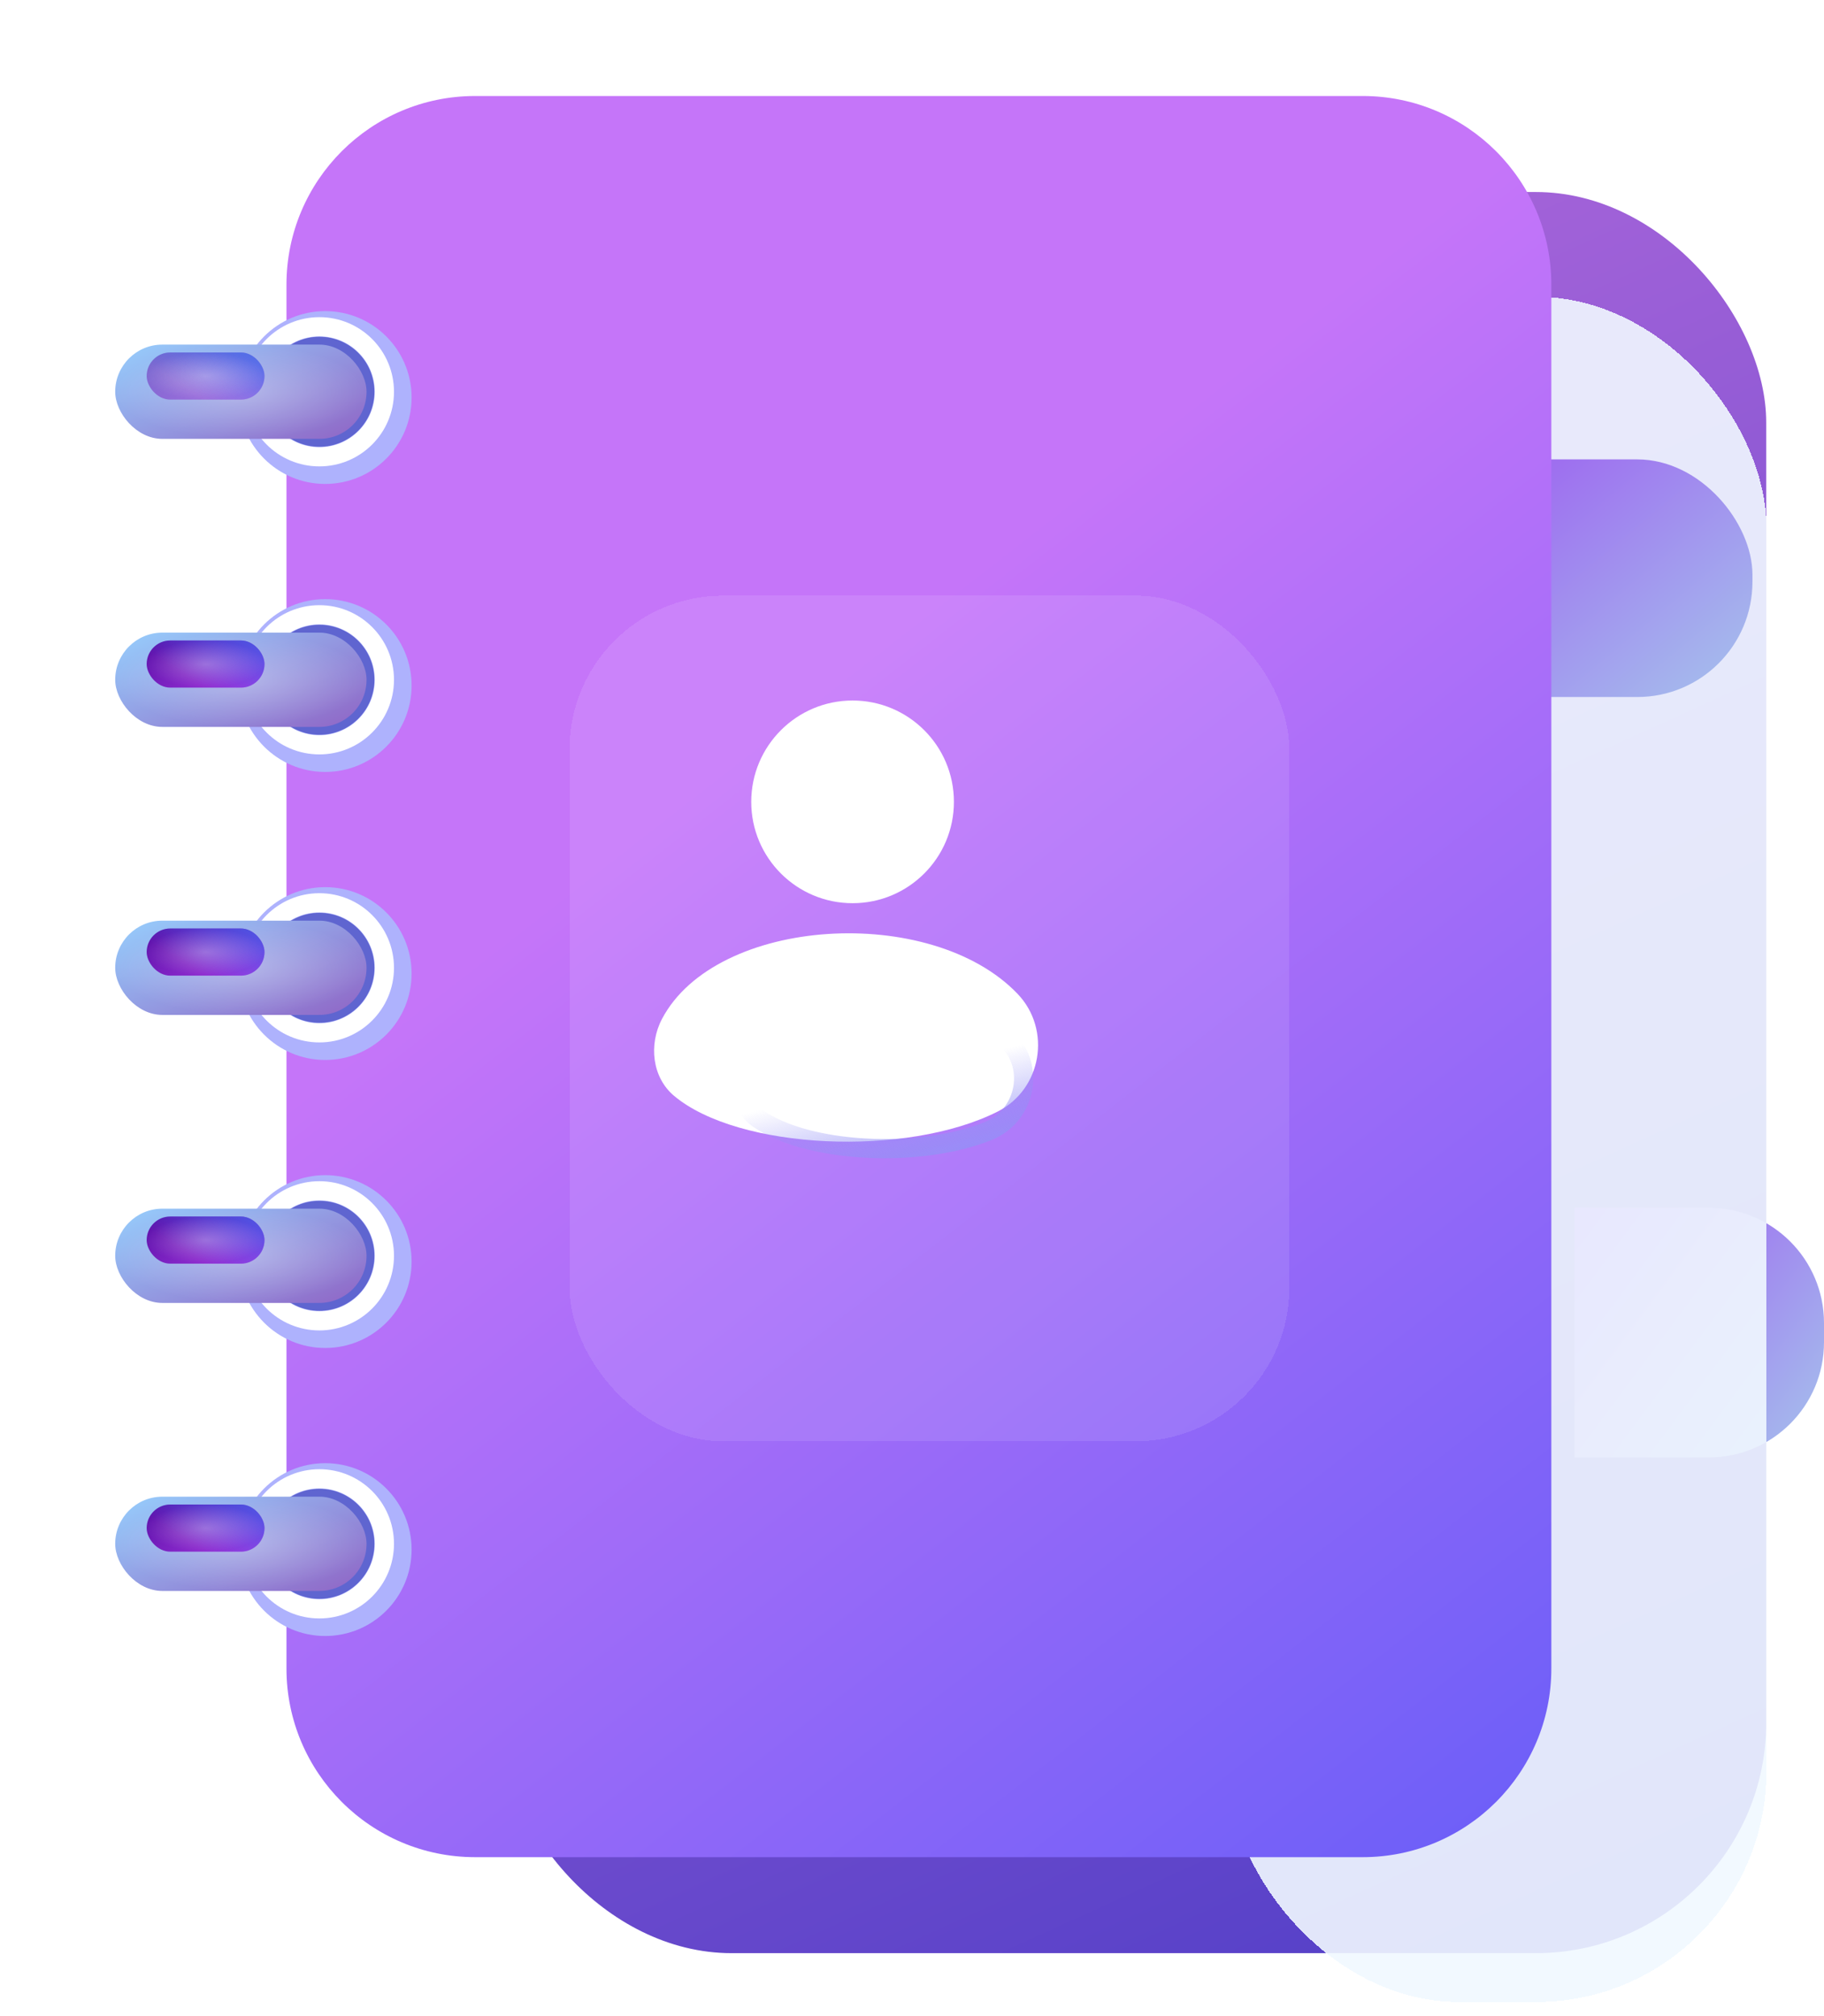 <svg width="95" height="105" viewBox="0 0 95 105" fill="none" xmlns="http://www.w3.org/2000/svg">
<g filter="url(#filter0_ii_2602_78598)">
<rect x="21.111" y="5" width="65.879" height="91.722" rx="12" fill="url(#paint0_linear_2602_78598)"/>
</g>
<g filter="url(#filter1_ii_2602_78598)">
<path d="M82 62.903H89C92.314 62.903 95 65.59 95 68.903V69.903C95 73.217 92.314 75.903 89 75.903H82V62.903Z" fill="url(#paint1_linear_2602_78598)"/>
</g>
<g filter="url(#filter2_dii_2602_78598)">
<rect x="54.002" y="6.455" width="28" height="88.81" rx="12" fill="#F1F8FF" fill-opacity="0.9" shape-rendering="crispEdges"/>
</g>
<g filter="url(#filter3_f_2602_78598)">
<rect x="56.963" y="9.912" width="21.114" height="81.534" rx="10" stroke="url(#paint2_linear_2602_78598)" stroke-width="4"/>
</g>
<g filter="url(#filter4_ii_2602_78598)">
<rect x="71.254" y="23.926" width="20.019" height="12.375" rx="6" fill="url(#paint3_linear_2602_78598)"/>
</g>
<g filter="url(#filter5_dii_2602_78598)">
<path d="M10.92 14.827C10.92 9.4 15.32 5 20.747 5H66.972C72.4 5 76.799 9.4 76.799 14.827V86.894C76.799 92.322 72.4 96.722 66.972 96.722H20.747C15.32 96.722 10.92 92.322 10.92 86.894V14.827Z" fill="url(#paint4_linear_2602_78598)"/>
</g>
<g filter="url(#filter6_diii_2602_78598)">
<circle cx="16.637" cy="20.403" r="4.5" fill="#AEB2FD"/>
</g>
<g filter="url(#filter7_f_2602_78598)">
<circle cx="16.635" cy="20.404" r="2.864" fill="#5F65D0"/>
</g>
<g filter="url(#filter8_f_2602_78598)">
<circle cx="16.634" cy="20.404" r="3.386" stroke="white"/>
</g>
<g filter="url(#filter9_bii_2602_78598)">
<g filter="url(#filter10_ii_2602_78598)">
<rect x="6" y="17.947" width="13.091" height="4.909" rx="2.455" fill="url(#paint5_linear_2602_78598)"/>
<rect x="6" y="17.947" width="13.091" height="4.909" rx="2.455" fill="url(#paint6_radial_2602_78598)" fill-opacity="0.3"/>
</g>
<g filter="url(#filter11_f_2602_78598)">
<rect x="7.639" y="18.357" width="6.136" height="2.455" rx="1.227" fill="url(#paint7_linear_2602_78598)" fill-opacity="0.5"/>
<rect x="7.639" y="18.357" width="6.136" height="2.455" rx="1.227" fill="url(#paint8_linear_2602_78598)"/>
<rect x="7.639" y="18.357" width="6.136" height="2.455" rx="1.227" fill="url(#paint9_radial_2602_78598)" fill-opacity="0.3"/>
</g>
</g>
<g filter="url(#filter12_diii_2602_78598)">
<circle cx="16.637" cy="35.403" r="4.5" fill="#AEB2FD"/>
</g>
<g filter="url(#filter13_f_2602_78598)">
<circle cx="16.635" cy="35.404" r="2.864" fill="#5F65D0"/>
</g>
<g filter="url(#filter14_f_2602_78598)">
<circle cx="16.634" cy="35.404" r="3.386" stroke="white"/>
</g>
<g filter="url(#filter15_ii_2602_78598)">
<g filter="url(#filter16_ii_2602_78598)">
<rect x="6" y="32.948" width="13.091" height="4.909" rx="2.455" fill="url(#paint10_linear_2602_78598)"/>
<rect x="6" y="32.948" width="13.091" height="4.909" rx="2.455" fill="url(#paint11_radial_2602_78598)" fill-opacity="0.3"/>
</g>
<g filter="url(#filter17_f_2602_78598)">
<rect x="7.639" y="33.357" width="6.136" height="2.455" rx="1.227" fill="url(#paint12_linear_2602_78598)"/>
<rect x="7.639" y="33.357" width="6.136" height="2.455" rx="1.227" fill="url(#paint13_linear_2602_78598)"/>
<rect x="7.639" y="33.357" width="6.136" height="2.455" rx="1.227" fill="url(#paint14_radial_2602_78598)" fill-opacity="0.3"/>
</g>
</g>
<g filter="url(#filter18_diii_2602_78598)">
<circle cx="16.637" cy="50.403" r="4.5" fill="#AEB2FD"/>
</g>
<g filter="url(#filter19_f_2602_78598)">
<circle cx="16.635" cy="50.404" r="2.864" fill="#5F65D0"/>
</g>
<g filter="url(#filter20_f_2602_78598)">
<circle cx="16.634" cy="50.404" r="3.386" stroke="white"/>
</g>
<g filter="url(#filter21_ii_2602_78598)">
<g filter="url(#filter22_ii_2602_78598)">
<rect x="6" y="47.948" width="13.091" height="4.909" rx="2.455" fill="url(#paint15_linear_2602_78598)"/>
<rect x="6" y="47.948" width="13.091" height="4.909" rx="2.455" fill="url(#paint16_radial_2602_78598)" fill-opacity="0.3"/>
</g>
<g filter="url(#filter23_f_2602_78598)">
<rect x="7.639" y="48.357" width="6.136" height="2.455" rx="1.227" fill="url(#paint17_linear_2602_78598)"/>
<rect x="7.639" y="48.357" width="6.136" height="2.455" rx="1.227" fill="url(#paint18_linear_2602_78598)"/>
<rect x="7.639" y="48.357" width="6.136" height="2.455" rx="1.227" fill="url(#paint19_radial_2602_78598)" fill-opacity="0.3"/>
</g>
</g>
<g filter="url(#filter24_diii_2602_78598)">
<circle cx="16.637" cy="65.403" r="4.5" fill="#AEB2FD"/>
</g>
<g filter="url(#filter25_f_2602_78598)">
<circle cx="16.635" cy="65.404" r="2.864" fill="#5F65D0"/>
</g>
<g filter="url(#filter26_f_2602_78598)">
<circle cx="16.634" cy="65.403" r="3.386" stroke="white"/>
</g>
<g filter="url(#filter27_ii_2602_78598)">
<g filter="url(#filter28_ii_2602_78598)">
<rect x="6" y="62.948" width="13.091" height="4.909" rx="2.455" fill="url(#paint20_linear_2602_78598)"/>
<rect x="6" y="62.948" width="13.091" height="4.909" rx="2.455" fill="url(#paint21_radial_2602_78598)" fill-opacity="0.3"/>
</g>
<g filter="url(#filter29_f_2602_78598)">
<rect x="7.639" y="63.357" width="6.136" height="2.455" rx="1.227" fill="url(#paint22_linear_2602_78598)"/>
<rect x="7.639" y="63.357" width="6.136" height="2.455" rx="1.227" fill="url(#paint23_linear_2602_78598)"/>
<rect x="7.639" y="63.357" width="6.136" height="2.455" rx="1.227" fill="url(#paint24_radial_2602_78598)" fill-opacity="0.3"/>
</g>
</g>
<g filter="url(#filter30_diii_2602_78598)">
<circle cx="16.637" cy="80.403" r="4.5" fill="#AEB2FD"/>
</g>
<g filter="url(#filter31_f_2602_78598)">
<circle cx="16.635" cy="80.404" r="2.864" fill="#5F65D0"/>
</g>
<g filter="url(#filter32_f_2602_78598)">
<circle cx="16.634" cy="80.403" r="3.386" stroke="white"/>
</g>
<g filter="url(#filter33_ii_2602_78598)">
<g filter="url(#filter34_ii_2602_78598)">
<rect x="6" y="77.948" width="13.091" height="4.909" rx="2.455" fill="url(#paint25_linear_2602_78598)"/>
<rect x="6" y="77.948" width="13.091" height="4.909" rx="2.455" fill="url(#paint26_radial_2602_78598)" fill-opacity="0.3"/>
</g>
<g filter="url(#filter35_f_2602_78598)">
<rect x="7.639" y="78.357" width="6.136" height="2.455" rx="1.227" fill="url(#paint27_linear_2602_78598)"/>
<rect x="7.639" y="78.357" width="6.136" height="2.455" rx="1.227" fill="url(#paint28_linear_2602_78598)"/>
<rect x="7.639" y="78.357" width="6.136" height="2.455" rx="1.227" fill="url(#paint29_radial_2602_78598)" fill-opacity="0.3"/>
</g>
</g>
<g filter="url(#filter36_dii_2602_78598)">
<rect x="27.664" y="29.021" width="37.489" height="44.041" rx="8" fill="white" fill-opacity="0.1" shape-rendering="crispEdges"/>
</g>
<g filter="url(#filter37_di_2602_78598)">
<circle cx="46.405" cy="43.761" r="5.278" fill="white"/>
</g>
<g filter="url(#filter38_di_2602_78598)">
<path d="M53.961 59.891C49.23 62.278 40.466 61.89 37.108 59.072C35.958 58.108 35.78 56.39 36.481 55.063C39.301 49.722 50.491 49.051 54.998 53.759C56.78 55.621 56.262 58.729 53.961 59.891Z" fill="white"/>
</g>
<g filter="url(#filter39_f_2602_78598)">
<path d="M51.462 58.907C49.684 59.623 47.33 59.918 45.076 59.794C42.812 59.67 40.739 59.129 39.487 58.254C38.517 57.577 38.304 56.135 38.991 55.074C40.089 53.38 42.472 52.337 45.133 52.126C47.784 51.915 50.543 52.546 52.299 53.997C53.966 55.374 53.508 58.084 51.462 58.907Z" stroke="url(#paint30_linear_2602_78598)" stroke-opacity="0.9"/>
</g>
<defs>
<filter id="filter0_ii_2602_78598" x="16.111" y="0" width="79.879" height="105.722" filterUnits="userSpaceOnUse" color-interpolation-filters="sRGB">
<feFlood flood-opacity="0" result="BackgroundImageFix"/>
<feBlend mode="normal" in="SourceGraphic" in2="BackgroundImageFix" result="shape"/>
<feColorMatrix in="SourceAlpha" type="matrix" values="0 0 0 0 0 0 0 0 0 0 0 0 0 0 0 0 0 0 127 0" result="hardAlpha"/>
<feOffset dx="10" dy="10"/>
<feGaussianBlur stdDeviation="4.5"/>
<feComposite in2="hardAlpha" operator="arithmetic" k2="-1" k3="1"/>
<feColorMatrix type="matrix" values="0 0 0 0 1 0 0 0 0 1 0 0 0 0 1 0 0 0 0.25 0"/>
<feBlend mode="normal" in2="shape" result="effect1_innerShadow_2602_78598"/>
<feColorMatrix in="SourceAlpha" type="matrix" values="0 0 0 0 0 0 0 0 0 0 0 0 0 0 0 0 0 0 127 0" result="hardAlpha"/>
<feOffset dx="-5" dy="-5"/>
<feGaussianBlur stdDeviation="2.5"/>
<feComposite in2="hardAlpha" operator="arithmetic" k2="-1" k3="1"/>
<feColorMatrix type="matrix" values="0 0 0 0 0 0 0 0 0 0 0 0 0 0 0 0 0 0 0.11 0"/>
<feBlend mode="normal" in2="effect1_innerShadow_2602_78598" result="effect2_innerShadow_2602_78598"/>
</filter>
<filter id="filter1_ii_2602_78598" x="78" y="58.903" width="21" height="21" filterUnits="userSpaceOnUse" color-interpolation-filters="sRGB">
<feFlood flood-opacity="0" result="BackgroundImageFix"/>
<feBlend mode="normal" in="SourceGraphic" in2="BackgroundImageFix" result="shape"/>
<feColorMatrix in="SourceAlpha" type="matrix" values="0 0 0 0 0 0 0 0 0 0 0 0 0 0 0 0 0 0 127 0" result="hardAlpha"/>
<feOffset dx="4" dy="4"/>
<feGaussianBlur stdDeviation="3.5"/>
<feComposite in2="hardAlpha" operator="arithmetic" k2="-1" k3="1"/>
<feColorMatrix type="matrix" values="0 0 0 0 1 0 0 0 0 1 0 0 0 0 1 0 0 0 0.3 0"/>
<feBlend mode="normal" in2="shape" result="effect1_innerShadow_2602_78598"/>
<feColorMatrix in="SourceAlpha" type="matrix" values="0 0 0 0 0 0 0 0 0 0 0 0 0 0 0 0 0 0 127 0" result="hardAlpha"/>
<feOffset dx="-4" dy="-4"/>
<feGaussianBlur stdDeviation="2.5"/>
<feComposite in2="hardAlpha" operator="arithmetic" k2="-1" k3="1"/>
<feColorMatrix type="matrix" values="0 0 0 0 0 0 0 0 0 0 0 0 0 0 0 0 0 0 0.1 0"/>
<feBlend mode="normal" in2="effect1_innerShadow_2602_78598" result="effect2_innerShadow_2602_78598"/>
</filter>
<filter id="filter2_dii_2602_78598" x="49.002" y="1.455" width="43" height="102.81" filterUnits="userSpaceOnUse" color-interpolation-filters="sRGB">
<feFlood flood-opacity="0" result="BackgroundImageFix"/>
<feColorMatrix in="SourceAlpha" type="matrix" values="0 0 0 0 0 0 0 0 0 0 0 0 0 0 0 0 0 0 127 0" result="hardAlpha"/>
<feOffset dx="5" dy="4"/>
<feGaussianBlur stdDeviation="2.5"/>
<feComposite in2="hardAlpha" operator="out"/>
<feColorMatrix type="matrix" values="0 0 0 0 0 0 0 0 0 0 0 0 0 0 0 0 0 0 0.15 0"/>
<feBlend mode="normal" in2="BackgroundImageFix" result="effect1_dropShadow_2602_78598"/>
<feBlend mode="normal" in="SourceGraphic" in2="effect1_dropShadow_2602_78598" result="shape"/>
<feColorMatrix in="SourceAlpha" type="matrix" values="0 0 0 0 0 0 0 0 0 0 0 0 0 0 0 0 0 0 127 0" result="hardAlpha"/>
<feOffset dx="10" dy="10"/>
<feGaussianBlur stdDeviation="4.5"/>
<feComposite in2="hardAlpha" operator="arithmetic" k2="-1" k3="1"/>
<feColorMatrix type="matrix" values="0 0 0 0 1 0 0 0 0 1 0 0 0 0 1 0 0 0 0.25 0"/>
<feBlend mode="normal" in2="shape" result="effect2_innerShadow_2602_78598"/>
<feColorMatrix in="SourceAlpha" type="matrix" values="0 0 0 0 0 0 0 0 0 0 0 0 0 0 0 0 0 0 127 0" result="hardAlpha"/>
<feOffset dx="-5" dy="-5"/>
<feGaussianBlur stdDeviation="2.5"/>
<feComposite in2="hardAlpha" operator="arithmetic" k2="-1" k3="1"/>
<feColorMatrix type="matrix" values="0 0 0 0 0 0 0 0 0 0 0 0 0 0 0 0 0 0 0.06 0"/>
<feBlend mode="normal" in2="effect2_innerShadow_2602_78598" result="effect3_innerShadow_2602_78598"/>
</filter>
<filter id="filter3_f_2602_78598" x="47.963" y="0.912" width="39.113" height="99.534" filterUnits="userSpaceOnUse" color-interpolation-filters="sRGB">
<feFlood flood-opacity="0" result="BackgroundImageFix"/>
<feBlend mode="normal" in="SourceGraphic" in2="BackgroundImageFix" result="shape"/>
<feGaussianBlur stdDeviation="3.5" result="effect1_foregroundBlur_2602_78598"/>
</filter>
<filter id="filter4_ii_2602_78598" x="67.254" y="19.926" width="28.02" height="20.375" filterUnits="userSpaceOnUse" color-interpolation-filters="sRGB">
<feFlood flood-opacity="0" result="BackgroundImageFix"/>
<feBlend mode="normal" in="SourceGraphic" in2="BackgroundImageFix" result="shape"/>
<feColorMatrix in="SourceAlpha" type="matrix" values="0 0 0 0 0 0 0 0 0 0 0 0 0 0 0 0 0 0 127 0" result="hardAlpha"/>
<feOffset dx="4" dy="4"/>
<feGaussianBlur stdDeviation="3.5"/>
<feComposite in2="hardAlpha" operator="arithmetic" k2="-1" k3="1"/>
<feColorMatrix type="matrix" values="0 0 0 0 1 0 0 0 0 1 0 0 0 0 1 0 0 0 0.3 0"/>
<feBlend mode="normal" in2="shape" result="effect1_innerShadow_2602_78598"/>
<feColorMatrix in="SourceAlpha" type="matrix" values="0 0 0 0 0 0 0 0 0 0 0 0 0 0 0 0 0 0 127 0" result="hardAlpha"/>
<feOffset dx="-4" dy="-4"/>
<feGaussianBlur stdDeviation="2.5"/>
<feComposite in2="hardAlpha" operator="arithmetic" k2="-1" k3="1"/>
<feColorMatrix type="matrix" values="0 0 0 0 0 0 0 0 0 0 0 0 0 0 0 0 0 0 0.1 0"/>
<feBlend mode="normal" in2="effect1_innerShadow_2602_78598" result="effect2_innerShadow_2602_78598"/>
</filter>
<filter id="filter5_dii_2602_78598" x="1.92" y="-4" width="83.879" height="109.722" filterUnits="userSpaceOnUse" color-interpolation-filters="sRGB">
<feFlood flood-opacity="0" result="BackgroundImageFix"/>
<feColorMatrix in="SourceAlpha" type="matrix" values="0 0 0 0 0 0 0 0 0 0 0 0 0 0 0 0 0 0 127 0" result="hardAlpha"/>
<feOffset dx="4"/>
<feGaussianBlur stdDeviation="2"/>
<feComposite in2="hardAlpha" operator="out"/>
<feColorMatrix type="matrix" values="0 0 0 0 0 0 0 0 0 0 0 0 0 0 0 0 0 0 0.1 0"/>
<feBlend mode="normal" in2="BackgroundImageFix" result="effect1_dropShadow_2602_78598"/>
<feBlend mode="normal" in="SourceGraphic" in2="effect1_dropShadow_2602_78598" result="shape"/>
<feColorMatrix in="SourceAlpha" type="matrix" values="0 0 0 0 0 0 0 0 0 0 0 0 0 0 0 0 0 0 127 0" result="hardAlpha"/>
<feOffset dx="10" dy="10"/>
<feGaussianBlur stdDeviation="4.5"/>
<feComposite in2="hardAlpha" operator="arithmetic" k2="-1" k3="1"/>
<feColorMatrix type="matrix" values="0 0 0 0 1 0 0 0 0 1 0 0 0 0 1 0 0 0 0.25 0"/>
<feBlend mode="normal" in2="shape" result="effect2_innerShadow_2602_78598"/>
<feColorMatrix in="SourceAlpha" type="matrix" values="0 0 0 0 0 0 0 0 0 0 0 0 0 0 0 0 0 0 127 0" result="hardAlpha"/>
<feOffset dx="-10" dy="-10"/>
<feGaussianBlur stdDeviation="4.5"/>
<feComposite in2="hardAlpha" operator="arithmetic" k2="-1" k3="1"/>
<feColorMatrix type="matrix" values="0 0 0 0 0 0 0 0 0 0 0 0 0 0 0 0 0 0 0.11 0"/>
<feBlend mode="normal" in2="effect2_innerShadow_2602_78598" result="effect3_innerShadow_2602_78598"/>
</filter>
<filter id="filter6_diii_2602_78598" x="10.637" y="14.403" width="13" height="13" filterUnits="userSpaceOnUse" color-interpolation-filters="sRGB">
<feFlood flood-opacity="0" result="BackgroundImageFix"/>
<feColorMatrix in="SourceAlpha" type="matrix" values="0 0 0 0 0 0 0 0 0 0 0 0 0 0 0 0 0 0 127 0" result="hardAlpha"/>
<feOffset dx="0.5" dy="0.5"/>
<feGaussianBlur stdDeviation="1"/>
<feComposite in2="hardAlpha" operator="out"/>
<feColorMatrix type="matrix" values="0 0 0 0 0.314 0 0 0 0 0.326 0 0 0 0 0.567 0 0 0 1 0"/>
<feBlend mode="normal" in2="BackgroundImageFix" result="effect1_dropShadow_2602_78598"/>
<feBlend mode="normal" in="SourceGraphic" in2="effect1_dropShadow_2602_78598" result="shape"/>
<feColorMatrix in="SourceAlpha" type="matrix" values="0 0 0 0 0 0 0 0 0 0 0 0 0 0 0 0 0 0 127 0" result="hardAlpha"/>
<feOffset dx="1" dy="1"/>
<feGaussianBlur stdDeviation="1"/>
<feComposite in2="hardAlpha" operator="arithmetic" k2="-1" k3="1"/>
<feColorMatrix type="matrix" values="0 0 0 0 0.865 0 0 0 0 0.872 0 0 0 0 0.983 0 0 0 1 0"/>
<feBlend mode="normal" in2="shape" result="effect2_innerShadow_2602_78598"/>
<feColorMatrix in="SourceAlpha" type="matrix" values="0 0 0 0 0 0 0 0 0 0 0 0 0 0 0 0 0 0 127 0" result="hardAlpha"/>
<feOffset dx="-1" dy="-1"/>
<feGaussianBlur stdDeviation="1"/>
<feComposite in2="hardAlpha" operator="arithmetic" k2="-1" k3="1"/>
<feColorMatrix type="matrix" values="0 0 0 0 0.593 0 0 0 0 0.61 0 0 0 0 0.9 0 0 0 0.81 0"/>
<feBlend mode="normal" in2="effect2_innerShadow_2602_78598" result="effect3_innerShadow_2602_78598"/>
<feColorMatrix in="SourceAlpha" type="matrix" values="0 0 0 0 0 0 0 0 0 0 0 0 0 0 0 0 0 0 127 0" result="hardAlpha"/>
<feOffset dx="-0.2" dy="-0.2"/>
<feGaussianBlur stdDeviation="0.5"/>
<feComposite in2="hardAlpha" operator="arithmetic" k2="-1" k3="1"/>
<feColorMatrix type="matrix" values="0 0 0 0 0.465 0 0 0 0 0.488 0 0 0 0 0.821 0 0 0 1 0"/>
<feBlend mode="normal" in2="effect3_innerShadow_2602_78598" result="effect4_innerShadow_2602_78598"/>
</filter>
<filter id="filter7_f_2602_78598" x="11.771" y="15.54" width="9.727" height="9.727" filterUnits="userSpaceOnUse" color-interpolation-filters="sRGB">
<feFlood flood-opacity="0" result="BackgroundImageFix"/>
<feBlend mode="normal" in="SourceGraphic" in2="BackgroundImageFix" result="shape"/>
<feGaussianBlur stdDeviation="1" result="effect1_foregroundBlur_2602_78598"/>
</filter>
<filter id="filter8_f_2602_78598" x="10.748" y="14.517" width="11.773" height="11.773" filterUnits="userSpaceOnUse" color-interpolation-filters="sRGB">
<feFlood flood-opacity="0" result="BackgroundImageFix"/>
<feBlend mode="normal" in="SourceGraphic" in2="BackgroundImageFix" result="shape"/>
<feGaussianBlur stdDeviation="1" result="effect1_foregroundBlur_2602_78598"/>
</filter>
<filter id="filter9_bii_2602_78598" x="2" y="13.947" width="21.092" height="12.909" filterUnits="userSpaceOnUse" color-interpolation-filters="sRGB">
<feFlood flood-opacity="0" result="BackgroundImageFix"/>
<feGaussianBlur in="BackgroundImageFix" stdDeviation="0.5"/>
<feComposite in2="SourceAlpha" operator="in" result="effect1_backgroundBlur_2602_78598"/>
<feBlend mode="normal" in="SourceGraphic" in2="effect1_backgroundBlur_2602_78598" result="shape"/>
<feColorMatrix in="SourceAlpha" type="matrix" values="0 0 0 0 0 0 0 0 0 0 0 0 0 0 0 0 0 0 127 0" result="hardAlpha"/>
<feOffset dx="4" dy="4"/>
<feGaussianBlur stdDeviation="3.5"/>
<feComposite in2="hardAlpha" operator="arithmetic" k2="-1" k3="1"/>
<feColorMatrix type="matrix" values="0 0 0 0 1 0 0 0 0 1 0 0 0 0 1 0 0 0 0.3 0"/>
<feBlend mode="normal" in2="shape" result="effect2_innerShadow_2602_78598"/>
<feColorMatrix in="SourceAlpha" type="matrix" values="0 0 0 0 0 0 0 0 0 0 0 0 0 0 0 0 0 0 127 0" result="hardAlpha"/>
<feOffset dx="-4" dy="-4"/>
<feGaussianBlur stdDeviation="2.5"/>
<feComposite in2="hardAlpha" operator="arithmetic" k2="-1" k3="1"/>
<feColorMatrix type="matrix" values="0 0 0 0 0 0 0 0 0 0 0 0 0 0 0 0 0 0 0.1 0"/>
<feBlend mode="normal" in2="effect2_innerShadow_2602_78598" result="effect3_innerShadow_2602_78598"/>
</filter>
<filter id="filter10_ii_2602_78598" x="5" y="16.947" width="15.092" height="6.909" filterUnits="userSpaceOnUse" color-interpolation-filters="sRGB">
<feFlood flood-opacity="0" result="BackgroundImageFix"/>
<feBlend mode="normal" in="SourceGraphic" in2="BackgroundImageFix" result="shape"/>
<feColorMatrix in="SourceAlpha" type="matrix" values="0 0 0 0 0 0 0 0 0 0 0 0 0 0 0 0 0 0 127 0" result="hardAlpha"/>
<feOffset dx="1" dy="1"/>
<feGaussianBlur stdDeviation="1.5"/>
<feComposite in2="hardAlpha" operator="arithmetic" k2="-1" k3="1"/>
<feColorMatrix type="matrix" values="0 0 0 0 1 0 0 0 0 1 0 0 0 0 1 0 0 0 0.3 0"/>
<feBlend mode="normal" in2="shape" result="effect1_innerShadow_2602_78598"/>
<feColorMatrix in="SourceAlpha" type="matrix" values="0 0 0 0 0 0 0 0 0 0 0 0 0 0 0 0 0 0 127 0" result="hardAlpha"/>
<feOffset dx="-1" dy="-1"/>
<feGaussianBlur stdDeviation="1.5"/>
<feComposite in2="hardAlpha" operator="arithmetic" k2="-1" k3="1"/>
<feColorMatrix type="matrix" values="0 0 0 0 0 0 0 0 0 0 0 0 0 0 0 0 0 0 0.1 0"/>
<feBlend mode="normal" in2="effect1_innerShadow_2602_78598" result="effect2_innerShadow_2602_78598"/>
</filter>
<filter id="filter11_f_2602_78598" x="0.639" y="11.357" width="20.137" height="16.455" filterUnits="userSpaceOnUse" color-interpolation-filters="sRGB">
<feFlood flood-opacity="0" result="BackgroundImageFix"/>
<feBlend mode="normal" in="SourceGraphic" in2="BackgroundImageFix" result="shape"/>
<feGaussianBlur stdDeviation="3.5" result="effect1_foregroundBlur_2602_78598"/>
</filter>
<filter id="filter12_diii_2602_78598" x="10.637" y="29.403" width="13" height="13" filterUnits="userSpaceOnUse" color-interpolation-filters="sRGB">
<feFlood flood-opacity="0" result="BackgroundImageFix"/>
<feColorMatrix in="SourceAlpha" type="matrix" values="0 0 0 0 0 0 0 0 0 0 0 0 0 0 0 0 0 0 127 0" result="hardAlpha"/>
<feOffset dx="0.5" dy="0.5"/>
<feGaussianBlur stdDeviation="1"/>
<feComposite in2="hardAlpha" operator="out"/>
<feColorMatrix type="matrix" values="0 0 0 0 0.314 0 0 0 0 0.326 0 0 0 0 0.567 0 0 0 1 0"/>
<feBlend mode="normal" in2="BackgroundImageFix" result="effect1_dropShadow_2602_78598"/>
<feBlend mode="normal" in="SourceGraphic" in2="effect1_dropShadow_2602_78598" result="shape"/>
<feColorMatrix in="SourceAlpha" type="matrix" values="0 0 0 0 0 0 0 0 0 0 0 0 0 0 0 0 0 0 127 0" result="hardAlpha"/>
<feOffset dx="1" dy="1"/>
<feGaussianBlur stdDeviation="1"/>
<feComposite in2="hardAlpha" operator="arithmetic" k2="-1" k3="1"/>
<feColorMatrix type="matrix" values="0 0 0 0 0.865 0 0 0 0 0.872 0 0 0 0 0.983 0 0 0 1 0"/>
<feBlend mode="normal" in2="shape" result="effect2_innerShadow_2602_78598"/>
<feColorMatrix in="SourceAlpha" type="matrix" values="0 0 0 0 0 0 0 0 0 0 0 0 0 0 0 0 0 0 127 0" result="hardAlpha"/>
<feOffset dx="-1" dy="-1"/>
<feGaussianBlur stdDeviation="1"/>
<feComposite in2="hardAlpha" operator="arithmetic" k2="-1" k3="1"/>
<feColorMatrix type="matrix" values="0 0 0 0 0.593 0 0 0 0 0.61 0 0 0 0 0.9 0 0 0 0.81 0"/>
<feBlend mode="normal" in2="effect2_innerShadow_2602_78598" result="effect3_innerShadow_2602_78598"/>
<feColorMatrix in="SourceAlpha" type="matrix" values="0 0 0 0 0 0 0 0 0 0 0 0 0 0 0 0 0 0 127 0" result="hardAlpha"/>
<feOffset dx="-0.2" dy="-0.2"/>
<feGaussianBlur stdDeviation="0.5"/>
<feComposite in2="hardAlpha" operator="arithmetic" k2="-1" k3="1"/>
<feColorMatrix type="matrix" values="0 0 0 0 0.465 0 0 0 0 0.488 0 0 0 0 0.821 0 0 0 1 0"/>
<feBlend mode="normal" in2="effect3_innerShadow_2602_78598" result="effect4_innerShadow_2602_78598"/>
</filter>
<filter id="filter13_f_2602_78598" x="11.771" y="30.54" width="9.727" height="9.727" filterUnits="userSpaceOnUse" color-interpolation-filters="sRGB">
<feFlood flood-opacity="0" result="BackgroundImageFix"/>
<feBlend mode="normal" in="SourceGraphic" in2="BackgroundImageFix" result="shape"/>
<feGaussianBlur stdDeviation="1" result="effect1_foregroundBlur_2602_78598"/>
</filter>
<filter id="filter14_f_2602_78598" x="10.748" y="29.517" width="11.773" height="11.773" filterUnits="userSpaceOnUse" color-interpolation-filters="sRGB">
<feFlood flood-opacity="0" result="BackgroundImageFix"/>
<feBlend mode="normal" in="SourceGraphic" in2="BackgroundImageFix" result="shape"/>
<feGaussianBlur stdDeviation="1" result="effect1_foregroundBlur_2602_78598"/>
</filter>
<filter id="filter15_ii_2602_78598" x="2" y="28.948" width="21.092" height="12.909" filterUnits="userSpaceOnUse" color-interpolation-filters="sRGB">
<feFlood flood-opacity="0" result="BackgroundImageFix"/>
<feBlend mode="normal" in="SourceGraphic" in2="BackgroundImageFix" result="shape"/>
<feColorMatrix in="SourceAlpha" type="matrix" values="0 0 0 0 0 0 0 0 0 0 0 0 0 0 0 0 0 0 127 0" result="hardAlpha"/>
<feOffset dx="4" dy="4"/>
<feGaussianBlur stdDeviation="3.5"/>
<feComposite in2="hardAlpha" operator="arithmetic" k2="-1" k3="1"/>
<feColorMatrix type="matrix" values="0 0 0 0 1 0 0 0 0 1 0 0 0 0 1 0 0 0 0.3 0"/>
<feBlend mode="normal" in2="shape" result="effect1_innerShadow_2602_78598"/>
<feColorMatrix in="SourceAlpha" type="matrix" values="0 0 0 0 0 0 0 0 0 0 0 0 0 0 0 0 0 0 127 0" result="hardAlpha"/>
<feOffset dx="-4" dy="-4"/>
<feGaussianBlur stdDeviation="2.5"/>
<feComposite in2="hardAlpha" operator="arithmetic" k2="-1" k3="1"/>
<feColorMatrix type="matrix" values="0 0 0 0 0 0 0 0 0 0 0 0 0 0 0 0 0 0 0.1 0"/>
<feBlend mode="normal" in2="effect1_innerShadow_2602_78598" result="effect2_innerShadow_2602_78598"/>
</filter>
<filter id="filter16_ii_2602_78598" x="5" y="31.948" width="15.092" height="6.909" filterUnits="userSpaceOnUse" color-interpolation-filters="sRGB">
<feFlood flood-opacity="0" result="BackgroundImageFix"/>
<feBlend mode="normal" in="SourceGraphic" in2="BackgroundImageFix" result="shape"/>
<feColorMatrix in="SourceAlpha" type="matrix" values="0 0 0 0 0 0 0 0 0 0 0 0 0 0 0 0 0 0 127 0" result="hardAlpha"/>
<feOffset dx="1" dy="1"/>
<feGaussianBlur stdDeviation="1.5"/>
<feComposite in2="hardAlpha" operator="arithmetic" k2="-1" k3="1"/>
<feColorMatrix type="matrix" values="0 0 0 0 1 0 0 0 0 1 0 0 0 0 1 0 0 0 0.3 0"/>
<feBlend mode="normal" in2="shape" result="effect1_innerShadow_2602_78598"/>
<feColorMatrix in="SourceAlpha" type="matrix" values="0 0 0 0 0 0 0 0 0 0 0 0 0 0 0 0 0 0 127 0" result="hardAlpha"/>
<feOffset dx="-1" dy="-1"/>
<feGaussianBlur stdDeviation="1.5"/>
<feComposite in2="hardAlpha" operator="arithmetic" k2="-1" k3="1"/>
<feColorMatrix type="matrix" values="0 0 0 0 0 0 0 0 0 0 0 0 0 0 0 0 0 0 0.1 0"/>
<feBlend mode="normal" in2="effect1_innerShadow_2602_78598" result="effect2_innerShadow_2602_78598"/>
</filter>
<filter id="filter17_f_2602_78598" x="0.639" y="26.357" width="20.137" height="16.455" filterUnits="userSpaceOnUse" color-interpolation-filters="sRGB">
<feFlood flood-opacity="0" result="BackgroundImageFix"/>
<feBlend mode="normal" in="SourceGraphic" in2="BackgroundImageFix" result="shape"/>
<feGaussianBlur stdDeviation="3.5" result="effect1_foregroundBlur_2602_78598"/>
</filter>
<filter id="filter18_diii_2602_78598" x="10.637" y="44.403" width="13" height="13" filterUnits="userSpaceOnUse" color-interpolation-filters="sRGB">
<feFlood flood-opacity="0" result="BackgroundImageFix"/>
<feColorMatrix in="SourceAlpha" type="matrix" values="0 0 0 0 0 0 0 0 0 0 0 0 0 0 0 0 0 0 127 0" result="hardAlpha"/>
<feOffset dx="0.5" dy="0.5"/>
<feGaussianBlur stdDeviation="1"/>
<feComposite in2="hardAlpha" operator="out"/>
<feColorMatrix type="matrix" values="0 0 0 0 0.314 0 0 0 0 0.326 0 0 0 0 0.567 0 0 0 1 0"/>
<feBlend mode="normal" in2="BackgroundImageFix" result="effect1_dropShadow_2602_78598"/>
<feBlend mode="normal" in="SourceGraphic" in2="effect1_dropShadow_2602_78598" result="shape"/>
<feColorMatrix in="SourceAlpha" type="matrix" values="0 0 0 0 0 0 0 0 0 0 0 0 0 0 0 0 0 0 127 0" result="hardAlpha"/>
<feOffset dx="1" dy="1"/>
<feGaussianBlur stdDeviation="1"/>
<feComposite in2="hardAlpha" operator="arithmetic" k2="-1" k3="1"/>
<feColorMatrix type="matrix" values="0 0 0 0 0.865 0 0 0 0 0.872 0 0 0 0 0.983 0 0 0 1 0"/>
<feBlend mode="normal" in2="shape" result="effect2_innerShadow_2602_78598"/>
<feColorMatrix in="SourceAlpha" type="matrix" values="0 0 0 0 0 0 0 0 0 0 0 0 0 0 0 0 0 0 127 0" result="hardAlpha"/>
<feOffset dx="-1" dy="-1"/>
<feGaussianBlur stdDeviation="1"/>
<feComposite in2="hardAlpha" operator="arithmetic" k2="-1" k3="1"/>
<feColorMatrix type="matrix" values="0 0 0 0 0.593 0 0 0 0 0.61 0 0 0 0 0.9 0 0 0 0.81 0"/>
<feBlend mode="normal" in2="effect2_innerShadow_2602_78598" result="effect3_innerShadow_2602_78598"/>
<feColorMatrix in="SourceAlpha" type="matrix" values="0 0 0 0 0 0 0 0 0 0 0 0 0 0 0 0 0 0 127 0" result="hardAlpha"/>
<feOffset dx="-0.2" dy="-0.2"/>
<feGaussianBlur stdDeviation="0.5"/>
<feComposite in2="hardAlpha" operator="arithmetic" k2="-1" k3="1"/>
<feColorMatrix type="matrix" values="0 0 0 0 0.465 0 0 0 0 0.488 0 0 0 0 0.821 0 0 0 1 0"/>
<feBlend mode="normal" in2="effect3_innerShadow_2602_78598" result="effect4_innerShadow_2602_78598"/>
</filter>
<filter id="filter19_f_2602_78598" x="11.771" y="45.54" width="9.727" height="9.727" filterUnits="userSpaceOnUse" color-interpolation-filters="sRGB">
<feFlood flood-opacity="0" result="BackgroundImageFix"/>
<feBlend mode="normal" in="SourceGraphic" in2="BackgroundImageFix" result="shape"/>
<feGaussianBlur stdDeviation="1" result="effect1_foregroundBlur_2602_78598"/>
</filter>
<filter id="filter20_f_2602_78598" x="10.748" y="44.517" width="11.773" height="11.773" filterUnits="userSpaceOnUse" color-interpolation-filters="sRGB">
<feFlood flood-opacity="0" result="BackgroundImageFix"/>
<feBlend mode="normal" in="SourceGraphic" in2="BackgroundImageFix" result="shape"/>
<feGaussianBlur stdDeviation="1" result="effect1_foregroundBlur_2602_78598"/>
</filter>
<filter id="filter21_ii_2602_78598" x="2" y="43.948" width="21.092" height="12.909" filterUnits="userSpaceOnUse" color-interpolation-filters="sRGB">
<feFlood flood-opacity="0" result="BackgroundImageFix"/>
<feBlend mode="normal" in="SourceGraphic" in2="BackgroundImageFix" result="shape"/>
<feColorMatrix in="SourceAlpha" type="matrix" values="0 0 0 0 0 0 0 0 0 0 0 0 0 0 0 0 0 0 127 0" result="hardAlpha"/>
<feOffset dx="4" dy="4"/>
<feGaussianBlur stdDeviation="3.5"/>
<feComposite in2="hardAlpha" operator="arithmetic" k2="-1" k3="1"/>
<feColorMatrix type="matrix" values="0 0 0 0 1 0 0 0 0 1 0 0 0 0 1 0 0 0 0.3 0"/>
<feBlend mode="normal" in2="shape" result="effect1_innerShadow_2602_78598"/>
<feColorMatrix in="SourceAlpha" type="matrix" values="0 0 0 0 0 0 0 0 0 0 0 0 0 0 0 0 0 0 127 0" result="hardAlpha"/>
<feOffset dx="-4" dy="-4"/>
<feGaussianBlur stdDeviation="2.5"/>
<feComposite in2="hardAlpha" operator="arithmetic" k2="-1" k3="1"/>
<feColorMatrix type="matrix" values="0 0 0 0 0 0 0 0 0 0 0 0 0 0 0 0 0 0 0.1 0"/>
<feBlend mode="normal" in2="effect1_innerShadow_2602_78598" result="effect2_innerShadow_2602_78598"/>
</filter>
<filter id="filter22_ii_2602_78598" x="5" y="46.948" width="15.092" height="6.909" filterUnits="userSpaceOnUse" color-interpolation-filters="sRGB">
<feFlood flood-opacity="0" result="BackgroundImageFix"/>
<feBlend mode="normal" in="SourceGraphic" in2="BackgroundImageFix" result="shape"/>
<feColorMatrix in="SourceAlpha" type="matrix" values="0 0 0 0 0 0 0 0 0 0 0 0 0 0 0 0 0 0 127 0" result="hardAlpha"/>
<feOffset dx="1" dy="1"/>
<feGaussianBlur stdDeviation="1.5"/>
<feComposite in2="hardAlpha" operator="arithmetic" k2="-1" k3="1"/>
<feColorMatrix type="matrix" values="0 0 0 0 1 0 0 0 0 1 0 0 0 0 1 0 0 0 0.3 0"/>
<feBlend mode="normal" in2="shape" result="effect1_innerShadow_2602_78598"/>
<feColorMatrix in="SourceAlpha" type="matrix" values="0 0 0 0 0 0 0 0 0 0 0 0 0 0 0 0 0 0 127 0" result="hardAlpha"/>
<feOffset dx="-1" dy="-1"/>
<feGaussianBlur stdDeviation="1.5"/>
<feComposite in2="hardAlpha" operator="arithmetic" k2="-1" k3="1"/>
<feColorMatrix type="matrix" values="0 0 0 0 0 0 0 0 0 0 0 0 0 0 0 0 0 0 0.1 0"/>
<feBlend mode="normal" in2="effect1_innerShadow_2602_78598" result="effect2_innerShadow_2602_78598"/>
</filter>
<filter id="filter23_f_2602_78598" x="0.639" y="41.357" width="20.137" height="16.455" filterUnits="userSpaceOnUse" color-interpolation-filters="sRGB">
<feFlood flood-opacity="0" result="BackgroundImageFix"/>
<feBlend mode="normal" in="SourceGraphic" in2="BackgroundImageFix" result="shape"/>
<feGaussianBlur stdDeviation="3.5" result="effect1_foregroundBlur_2602_78598"/>
</filter>
<filter id="filter24_diii_2602_78598" x="10.637" y="59.403" width="13" height="13" filterUnits="userSpaceOnUse" color-interpolation-filters="sRGB">
<feFlood flood-opacity="0" result="BackgroundImageFix"/>
<feColorMatrix in="SourceAlpha" type="matrix" values="0 0 0 0 0 0 0 0 0 0 0 0 0 0 0 0 0 0 127 0" result="hardAlpha"/>
<feOffset dx="0.5" dy="0.5"/>
<feGaussianBlur stdDeviation="1"/>
<feComposite in2="hardAlpha" operator="out"/>
<feColorMatrix type="matrix" values="0 0 0 0 0.314 0 0 0 0 0.326 0 0 0 0 0.567 0 0 0 1 0"/>
<feBlend mode="normal" in2="BackgroundImageFix" result="effect1_dropShadow_2602_78598"/>
<feBlend mode="normal" in="SourceGraphic" in2="effect1_dropShadow_2602_78598" result="shape"/>
<feColorMatrix in="SourceAlpha" type="matrix" values="0 0 0 0 0 0 0 0 0 0 0 0 0 0 0 0 0 0 127 0" result="hardAlpha"/>
<feOffset dx="1" dy="1"/>
<feGaussianBlur stdDeviation="1"/>
<feComposite in2="hardAlpha" operator="arithmetic" k2="-1" k3="1"/>
<feColorMatrix type="matrix" values="0 0 0 0 0.865 0 0 0 0 0.872 0 0 0 0 0.983 0 0 0 1 0"/>
<feBlend mode="normal" in2="shape" result="effect2_innerShadow_2602_78598"/>
<feColorMatrix in="SourceAlpha" type="matrix" values="0 0 0 0 0 0 0 0 0 0 0 0 0 0 0 0 0 0 127 0" result="hardAlpha"/>
<feOffset dx="-1" dy="-1"/>
<feGaussianBlur stdDeviation="1"/>
<feComposite in2="hardAlpha" operator="arithmetic" k2="-1" k3="1"/>
<feColorMatrix type="matrix" values="0 0 0 0 0.593 0 0 0 0 0.61 0 0 0 0 0.9 0 0 0 0.81 0"/>
<feBlend mode="normal" in2="effect2_innerShadow_2602_78598" result="effect3_innerShadow_2602_78598"/>
<feColorMatrix in="SourceAlpha" type="matrix" values="0 0 0 0 0 0 0 0 0 0 0 0 0 0 0 0 0 0 127 0" result="hardAlpha"/>
<feOffset dx="-0.2" dy="-0.2"/>
<feGaussianBlur stdDeviation="0.5"/>
<feComposite in2="hardAlpha" operator="arithmetic" k2="-1" k3="1"/>
<feColorMatrix type="matrix" values="0 0 0 0 0.465 0 0 0 0 0.488 0 0 0 0 0.821 0 0 0 1 0"/>
<feBlend mode="normal" in2="effect3_innerShadow_2602_78598" result="effect4_innerShadow_2602_78598"/>
</filter>
<filter id="filter25_f_2602_78598" x="11.771" y="60.54" width="9.727" height="9.727" filterUnits="userSpaceOnUse" color-interpolation-filters="sRGB">
<feFlood flood-opacity="0" result="BackgroundImageFix"/>
<feBlend mode="normal" in="SourceGraphic" in2="BackgroundImageFix" result="shape"/>
<feGaussianBlur stdDeviation="1" result="effect1_foregroundBlur_2602_78598"/>
</filter>
<filter id="filter26_f_2602_78598" x="10.748" y="59.517" width="11.773" height="11.773" filterUnits="userSpaceOnUse" color-interpolation-filters="sRGB">
<feFlood flood-opacity="0" result="BackgroundImageFix"/>
<feBlend mode="normal" in="SourceGraphic" in2="BackgroundImageFix" result="shape"/>
<feGaussianBlur stdDeviation="1" result="effect1_foregroundBlur_2602_78598"/>
</filter>
<filter id="filter27_ii_2602_78598" x="2" y="58.948" width="21.092" height="12.909" filterUnits="userSpaceOnUse" color-interpolation-filters="sRGB">
<feFlood flood-opacity="0" result="BackgroundImageFix"/>
<feBlend mode="normal" in="SourceGraphic" in2="BackgroundImageFix" result="shape"/>
<feColorMatrix in="SourceAlpha" type="matrix" values="0 0 0 0 0 0 0 0 0 0 0 0 0 0 0 0 0 0 127 0" result="hardAlpha"/>
<feOffset dx="4" dy="4"/>
<feGaussianBlur stdDeviation="3.5"/>
<feComposite in2="hardAlpha" operator="arithmetic" k2="-1" k3="1"/>
<feColorMatrix type="matrix" values="0 0 0 0 1 0 0 0 0 1 0 0 0 0 1 0 0 0 0.3 0"/>
<feBlend mode="normal" in2="shape" result="effect1_innerShadow_2602_78598"/>
<feColorMatrix in="SourceAlpha" type="matrix" values="0 0 0 0 0 0 0 0 0 0 0 0 0 0 0 0 0 0 127 0" result="hardAlpha"/>
<feOffset dx="-4" dy="-4"/>
<feGaussianBlur stdDeviation="2.5"/>
<feComposite in2="hardAlpha" operator="arithmetic" k2="-1" k3="1"/>
<feColorMatrix type="matrix" values="0 0 0 0 0 0 0 0 0 0 0 0 0 0 0 0 0 0 0.1 0"/>
<feBlend mode="normal" in2="effect1_innerShadow_2602_78598" result="effect2_innerShadow_2602_78598"/>
</filter>
<filter id="filter28_ii_2602_78598" x="5" y="61.948" width="15.092" height="6.909" filterUnits="userSpaceOnUse" color-interpolation-filters="sRGB">
<feFlood flood-opacity="0" result="BackgroundImageFix"/>
<feBlend mode="normal" in="SourceGraphic" in2="BackgroundImageFix" result="shape"/>
<feColorMatrix in="SourceAlpha" type="matrix" values="0 0 0 0 0 0 0 0 0 0 0 0 0 0 0 0 0 0 127 0" result="hardAlpha"/>
<feOffset dx="1" dy="1"/>
<feGaussianBlur stdDeviation="1.5"/>
<feComposite in2="hardAlpha" operator="arithmetic" k2="-1" k3="1"/>
<feColorMatrix type="matrix" values="0 0 0 0 1 0 0 0 0 1 0 0 0 0 1 0 0 0 0.3 0"/>
<feBlend mode="normal" in2="shape" result="effect1_innerShadow_2602_78598"/>
<feColorMatrix in="SourceAlpha" type="matrix" values="0 0 0 0 0 0 0 0 0 0 0 0 0 0 0 0 0 0 127 0" result="hardAlpha"/>
<feOffset dx="-1" dy="-1"/>
<feGaussianBlur stdDeviation="1.5"/>
<feComposite in2="hardAlpha" operator="arithmetic" k2="-1" k3="1"/>
<feColorMatrix type="matrix" values="0 0 0 0 0 0 0 0 0 0 0 0 0 0 0 0 0 0 0.1 0"/>
<feBlend mode="normal" in2="effect1_innerShadow_2602_78598" result="effect2_innerShadow_2602_78598"/>
</filter>
<filter id="filter29_f_2602_78598" x="0.639" y="56.357" width="20.137" height="16.455" filterUnits="userSpaceOnUse" color-interpolation-filters="sRGB">
<feFlood flood-opacity="0" result="BackgroundImageFix"/>
<feBlend mode="normal" in="SourceGraphic" in2="BackgroundImageFix" result="shape"/>
<feGaussianBlur stdDeviation="3.5" result="effect1_foregroundBlur_2602_78598"/>
</filter>
<filter id="filter30_diii_2602_78598" x="10.637" y="74.403" width="13" height="13" filterUnits="userSpaceOnUse" color-interpolation-filters="sRGB">
<feFlood flood-opacity="0" result="BackgroundImageFix"/>
<feColorMatrix in="SourceAlpha" type="matrix" values="0 0 0 0 0 0 0 0 0 0 0 0 0 0 0 0 0 0 127 0" result="hardAlpha"/>
<feOffset dx="0.5" dy="0.5"/>
<feGaussianBlur stdDeviation="1"/>
<feComposite in2="hardAlpha" operator="out"/>
<feColorMatrix type="matrix" values="0 0 0 0 0.314 0 0 0 0 0.326 0 0 0 0 0.567 0 0 0 1 0"/>
<feBlend mode="normal" in2="BackgroundImageFix" result="effect1_dropShadow_2602_78598"/>
<feBlend mode="normal" in="SourceGraphic" in2="effect1_dropShadow_2602_78598" result="shape"/>
<feColorMatrix in="SourceAlpha" type="matrix" values="0 0 0 0 0 0 0 0 0 0 0 0 0 0 0 0 0 0 127 0" result="hardAlpha"/>
<feOffset dx="1" dy="1"/>
<feGaussianBlur stdDeviation="1"/>
<feComposite in2="hardAlpha" operator="arithmetic" k2="-1" k3="1"/>
<feColorMatrix type="matrix" values="0 0 0 0 0.865 0 0 0 0 0.872 0 0 0 0 0.983 0 0 0 1 0"/>
<feBlend mode="normal" in2="shape" result="effect2_innerShadow_2602_78598"/>
<feColorMatrix in="SourceAlpha" type="matrix" values="0 0 0 0 0 0 0 0 0 0 0 0 0 0 0 0 0 0 127 0" result="hardAlpha"/>
<feOffset dx="-1" dy="-1"/>
<feGaussianBlur stdDeviation="1"/>
<feComposite in2="hardAlpha" operator="arithmetic" k2="-1" k3="1"/>
<feColorMatrix type="matrix" values="0 0 0 0 0.593 0 0 0 0 0.61 0 0 0 0 0.9 0 0 0 0.81 0"/>
<feBlend mode="normal" in2="effect2_innerShadow_2602_78598" result="effect3_innerShadow_2602_78598"/>
<feColorMatrix in="SourceAlpha" type="matrix" values="0 0 0 0 0 0 0 0 0 0 0 0 0 0 0 0 0 0 127 0" result="hardAlpha"/>
<feOffset dx="-0.2" dy="-0.2"/>
<feGaussianBlur stdDeviation="0.5"/>
<feComposite in2="hardAlpha" operator="arithmetic" k2="-1" k3="1"/>
<feColorMatrix type="matrix" values="0 0 0 0 0.465 0 0 0 0 0.488 0 0 0 0 0.821 0 0 0 1 0"/>
<feBlend mode="normal" in2="effect3_innerShadow_2602_78598" result="effect4_innerShadow_2602_78598"/>
</filter>
<filter id="filter31_f_2602_78598" x="11.771" y="75.54" width="9.727" height="9.727" filterUnits="userSpaceOnUse" color-interpolation-filters="sRGB">
<feFlood flood-opacity="0" result="BackgroundImageFix"/>
<feBlend mode="normal" in="SourceGraphic" in2="BackgroundImageFix" result="shape"/>
<feGaussianBlur stdDeviation="1" result="effect1_foregroundBlur_2602_78598"/>
</filter>
<filter id="filter32_f_2602_78598" x="10.748" y="74.517" width="11.773" height="11.773" filterUnits="userSpaceOnUse" color-interpolation-filters="sRGB">
<feFlood flood-opacity="0" result="BackgroundImageFix"/>
<feBlend mode="normal" in="SourceGraphic" in2="BackgroundImageFix" result="shape"/>
<feGaussianBlur stdDeviation="1" result="effect1_foregroundBlur_2602_78598"/>
</filter>
<filter id="filter33_ii_2602_78598" x="2" y="73.948" width="21.092" height="12.909" filterUnits="userSpaceOnUse" color-interpolation-filters="sRGB">
<feFlood flood-opacity="0" result="BackgroundImageFix"/>
<feBlend mode="normal" in="SourceGraphic" in2="BackgroundImageFix" result="shape"/>
<feColorMatrix in="SourceAlpha" type="matrix" values="0 0 0 0 0 0 0 0 0 0 0 0 0 0 0 0 0 0 127 0" result="hardAlpha"/>
<feOffset dx="4" dy="4"/>
<feGaussianBlur stdDeviation="3.5"/>
<feComposite in2="hardAlpha" operator="arithmetic" k2="-1" k3="1"/>
<feColorMatrix type="matrix" values="0 0 0 0 1 0 0 0 0 1 0 0 0 0 1 0 0 0 0.3 0"/>
<feBlend mode="normal" in2="shape" result="effect1_innerShadow_2602_78598"/>
<feColorMatrix in="SourceAlpha" type="matrix" values="0 0 0 0 0 0 0 0 0 0 0 0 0 0 0 0 0 0 127 0" result="hardAlpha"/>
<feOffset dx="-4" dy="-4"/>
<feGaussianBlur stdDeviation="2.5"/>
<feComposite in2="hardAlpha" operator="arithmetic" k2="-1" k3="1"/>
<feColorMatrix type="matrix" values="0 0 0 0 0 0 0 0 0 0 0 0 0 0 0 0 0 0 0.1 0"/>
<feBlend mode="normal" in2="effect1_innerShadow_2602_78598" result="effect2_innerShadow_2602_78598"/>
</filter>
<filter id="filter34_ii_2602_78598" x="5" y="76.948" width="15.092" height="6.909" filterUnits="userSpaceOnUse" color-interpolation-filters="sRGB">
<feFlood flood-opacity="0" result="BackgroundImageFix"/>
<feBlend mode="normal" in="SourceGraphic" in2="BackgroundImageFix" result="shape"/>
<feColorMatrix in="SourceAlpha" type="matrix" values="0 0 0 0 0 0 0 0 0 0 0 0 0 0 0 0 0 0 127 0" result="hardAlpha"/>
<feOffset dx="1" dy="1"/>
<feGaussianBlur stdDeviation="1.5"/>
<feComposite in2="hardAlpha" operator="arithmetic" k2="-1" k3="1"/>
<feColorMatrix type="matrix" values="0 0 0 0 1 0 0 0 0 1 0 0 0 0 1 0 0 0 0.3 0"/>
<feBlend mode="normal" in2="shape" result="effect1_innerShadow_2602_78598"/>
<feColorMatrix in="SourceAlpha" type="matrix" values="0 0 0 0 0 0 0 0 0 0 0 0 0 0 0 0 0 0 127 0" result="hardAlpha"/>
<feOffset dx="-1" dy="-1"/>
<feGaussianBlur stdDeviation="1.5"/>
<feComposite in2="hardAlpha" operator="arithmetic" k2="-1" k3="1"/>
<feColorMatrix type="matrix" values="0 0 0 0 0 0 0 0 0 0 0 0 0 0 0 0 0 0 0.1 0"/>
<feBlend mode="normal" in2="effect1_innerShadow_2602_78598" result="effect2_innerShadow_2602_78598"/>
</filter>
<filter id="filter35_f_2602_78598" x="0.639" y="71.357" width="20.137" height="16.455" filterUnits="userSpaceOnUse" color-interpolation-filters="sRGB">
<feFlood flood-opacity="0" result="BackgroundImageFix"/>
<feBlend mode="normal" in="SourceGraphic" in2="BackgroundImageFix" result="shape"/>
<feGaussianBlur stdDeviation="3.5" result="effect1_foregroundBlur_2602_78598"/>
</filter>
<filter id="filter36_dii_2602_78598" x="18.664" y="20.021" width="56.49" height="63.041" filterUnits="userSpaceOnUse" color-interpolation-filters="sRGB">
<feFlood flood-opacity="0" result="BackgroundImageFix"/>
<feColorMatrix in="SourceAlpha" type="matrix" values="0 0 0 0 0 0 0 0 0 0 0 0 0 0 0 0 0 0 127 0" result="hardAlpha"/>
<feOffset dx="2" dy="2"/>
<feGaussianBlur stdDeviation="4"/>
<feComposite in2="hardAlpha" operator="out"/>
<feColorMatrix type="matrix" values="0 0 0 0 0 0 0 0 0 0 0 0 0 0 0 0 0 0 0.25 0"/>
<feBlend mode="normal" in2="BackgroundImageFix" result="effect1_dropShadow_2602_78598"/>
<feBlend mode="normal" in="SourceGraphic" in2="effect1_dropShadow_2602_78598" result="shape"/>
<feColorMatrix in="SourceAlpha" type="matrix" values="0 0 0 0 0 0 0 0 0 0 0 0 0 0 0 0 0 0 127 0" result="hardAlpha"/>
<feOffset dx="10" dy="10"/>
<feGaussianBlur stdDeviation="4.5"/>
<feComposite in2="hardAlpha" operator="arithmetic" k2="-1" k3="1"/>
<feColorMatrix type="matrix" values="0 0 0 0 1 0 0 0 0 1 0 0 0 0 1 0 0 0 0.25 0"/>
<feBlend mode="normal" in2="shape" result="effect2_innerShadow_2602_78598"/>
<feColorMatrix in="SourceAlpha" type="matrix" values="0 0 0 0 0 0 0 0 0 0 0 0 0 0 0 0 0 0 127 0" result="hardAlpha"/>
<feOffset dx="-10" dy="-10"/>
<feGaussianBlur stdDeviation="4.5"/>
<feComposite in2="hardAlpha" operator="arithmetic" k2="-1" k3="1"/>
<feColorMatrix type="matrix" values="0 0 0 0 0 0 0 0 0 0 0 0 0 0 0 0 0 0 0.11 0"/>
<feBlend mode="normal" in2="effect2_innerShadow_2602_78598" result="effect3_innerShadow_2602_78598"/>
</filter>
<filter id="filter37_di_2602_78598" x="37.127" y="34.483" width="21.555" height="21.555" filterUnits="userSpaceOnUse" color-interpolation-filters="sRGB">
<feFlood flood-opacity="0" result="BackgroundImageFix"/>
<feColorMatrix in="SourceAlpha" type="matrix" values="0 0 0 0 0 0 0 0 0 0 0 0 0 0 0 0 0 0 127 0" result="hardAlpha"/>
<feOffset dx="2" dy="2"/>
<feGaussianBlur stdDeviation="2.5"/>
<feComposite in2="hardAlpha" operator="out"/>
<feColorMatrix type="matrix" values="0 0 0 0 0 0 0 0 0 0 0 0 0 0 0 0 0 0 0.1 0"/>
<feBlend mode="normal" in2="BackgroundImageFix" result="effect1_dropShadow_2602_78598"/>
<feBlend mode="normal" in="SourceGraphic" in2="effect1_dropShadow_2602_78598" result="shape"/>
<feColorMatrix in="SourceAlpha" type="matrix" values="0 0 0 0 0 0 0 0 0 0 0 0 0 0 0 0 0 0 127 0" result="hardAlpha"/>
<feOffset dx="-4" dy="-4"/>
<feGaussianBlur stdDeviation="4"/>
<feComposite in2="hardAlpha" operator="arithmetic" k2="-1" k3="1"/>
<feColorMatrix type="matrix" values="0 0 0 0 0.576 0 0 0 0 0.569 0 0 0 0 0.965 0 0 0 0.3 0"/>
<feBlend mode="normal" in2="shape" result="effect2_innerShadow_2602_78598"/>
</filter>
<filter id="filter38_di_2602_78598" x="32.068" y="46.606" width="30.998" height="21.853" filterUnits="userSpaceOnUse" color-interpolation-filters="sRGB">
<feFlood flood-opacity="0" result="BackgroundImageFix"/>
<feColorMatrix in="SourceAlpha" type="matrix" values="0 0 0 0 0 0 0 0 0 0 0 0 0 0 0 0 0 0 127 0" result="hardAlpha"/>
<feOffset dx="2" dy="2"/>
<feGaussianBlur stdDeviation="2.5"/>
<feComposite in2="hardAlpha" operator="out"/>
<feColorMatrix type="matrix" values="0 0 0 0 0 0 0 0 0 0 0 0 0 0 0 0 0 0 0.1 0"/>
<feBlend mode="normal" in2="BackgroundImageFix" result="effect1_dropShadow_2602_78598"/>
<feBlend mode="normal" in="SourceGraphic" in2="effect1_dropShadow_2602_78598" result="shape"/>
<feColorMatrix in="SourceAlpha" type="matrix" values="0 0 0 0 0 0 0 0 0 0 0 0 0 0 0 0 0 0 127 0" result="hardAlpha"/>
<feOffset dx="-4" dy="-4"/>
<feGaussianBlur stdDeviation="4"/>
<feComposite in2="hardAlpha" operator="arithmetic" k2="-1" k3="1"/>
<feColorMatrix type="matrix" values="0 0 0 0 0.576 0 0 0 0 0.569 0 0 0 0 0.965 0 0 0 0.3 0"/>
<feBlend mode="normal" in2="shape" result="effect2_innerShadow_2602_78598"/>
</filter>
<filter id="filter39_f_2602_78598" x="34.09" y="47.586" width="23.727" height="16.735" filterUnits="userSpaceOnUse" color-interpolation-filters="sRGB">
<feFlood flood-opacity="0" result="BackgroundImageFix"/>
<feBlend mode="normal" in="SourceGraphic" in2="BackgroundImageFix" result="shape"/>
<feGaussianBlur stdDeviation="2" result="effect1_foregroundBlur_2602_78598"/>
</filter>
<linearGradient id="paint0_linear_2602_78598" x1="42.998" y1="5.903" x2="83.498" y2="94.903" gradientUnits="userSpaceOnUse">
<stop stop-color="#AD67DB"/>
<stop offset="1" stop-color="#523FC7"/>
</linearGradient>
<linearGradient id="paint1_linear_2602_78598" x1="76.64" y1="61.829" x2="98.122" y2="77.78" gradientUnits="userSpaceOnUse">
<stop offset="0.125" stop-color="#9A43F1"/>
<stop offset="0.954" stop-color="#A7D3EC"/>
</linearGradient>
<linearGradient id="paint2_linear_2602_78598" x1="67.338" y1="-3.736" x2="67.52" y2="93.446" gradientUnits="userSpaceOnUse">
<stop stop-color="white" stop-opacity="0.78"/>
<stop offset="1" stop-color="white" stop-opacity="0"/>
</linearGradient>
<linearGradient id="paint3_linear_2602_78598" x1="63" y1="22.903" x2="84.008" y2="48.138" gradientUnits="userSpaceOnUse">
<stop offset="0.125" stop-color="#9A43F1"/>
<stop offset="0.954" stop-color="#A7D3EC"/>
</linearGradient>
<linearGradient id="paint4_linear_2602_78598" x1="32.998" y1="40.403" x2="97.998" y2="123.903" gradientUnits="userSpaceOnUse">
<stop stop-color="#C575F9"/>
<stop offset="1" stop-color="#3E53F7"/>
</linearGradient>
<linearGradient id="paint5_linear_2602_78598" x1="5.5" y1="17.403" x2="9.826" y2="27.027" gradientUnits="userSpaceOnUse">
<stop offset="0.033" stop-color="#97D3FF"/>
<stop offset="1" stop-color="#8F64C5"/>
</linearGradient>
<radialGradient id="paint6_radial_2602_78598" cx="0" cy="0" r="1" gradientUnits="userSpaceOnUse" gradientTransform="translate(12.546 20.402) rotate(90) scale(2.455 6.545)">
<stop stop-color="white"/>
<stop offset="1" stop-color="white" stop-opacity="0"/>
</radialGradient>
<linearGradient id="paint7_linear_2602_78598" x1="7.025" y1="19.032" x2="11.057" y2="24.426" gradientUnits="userSpaceOnUse">
<stop offset="0.033" stop-color="#5F13AC"/>
<stop offset="1" stop-color="#BC43F1"/>
</linearGradient>
<linearGradient id="paint8_linear_2602_78598" x1="18.377" y1="18.756" x2="15.457" y2="23.647" gradientUnits="userSpaceOnUse">
<stop stop-color="#2370F2"/>
<stop offset="1" stop-color="#2370F2" stop-opacity="0"/>
</linearGradient>
<radialGradient id="paint9_radial_2602_78598" cx="0" cy="0" r="1" gradientUnits="userSpaceOnUse" gradientTransform="translate(10.707 19.584) rotate(90) scale(1.227 3.068)">
<stop stop-color="white"/>
<stop offset="1" stop-color="white" stop-opacity="0"/>
</radialGradient>
<linearGradient id="paint10_linear_2602_78598" x1="5.5" y1="32.404" x2="9.826" y2="42.028" gradientUnits="userSpaceOnUse">
<stop offset="0.033" stop-color="#97D3FF"/>
<stop offset="1" stop-color="#8F64C5"/>
</linearGradient>
<radialGradient id="paint11_radial_2602_78598" cx="0" cy="0" r="1" gradientUnits="userSpaceOnUse" gradientTransform="translate(12.546 35.402) rotate(90) scale(2.455 6.545)">
<stop stop-color="white"/>
<stop offset="1" stop-color="white" stop-opacity="0"/>
</radialGradient>
<linearGradient id="paint12_linear_2602_78598" x1="7.025" y1="34.032" x2="11.057" y2="39.426" gradientUnits="userSpaceOnUse">
<stop offset="0.033" stop-color="#5F13AC"/>
<stop offset="1" stop-color="#BC43F1"/>
</linearGradient>
<linearGradient id="paint13_linear_2602_78598" x1="18.377" y1="33.756" x2="15.457" y2="38.648" gradientUnits="userSpaceOnUse">
<stop stop-color="#2370F2"/>
<stop offset="1" stop-color="#2370F2" stop-opacity="0"/>
</linearGradient>
<radialGradient id="paint14_radial_2602_78598" cx="0" cy="0" r="1" gradientUnits="userSpaceOnUse" gradientTransform="translate(10.707 34.585) rotate(90) scale(1.227 3.068)">
<stop stop-color="white"/>
<stop offset="1" stop-color="white" stop-opacity="0"/>
</radialGradient>
<linearGradient id="paint15_linear_2602_78598" x1="5.5" y1="47.404" x2="9.826" y2="57.028" gradientUnits="userSpaceOnUse">
<stop offset="0.033" stop-color="#97D3FF"/>
<stop offset="1" stop-color="#8F64C5"/>
</linearGradient>
<radialGradient id="paint16_radial_2602_78598" cx="0" cy="0" r="1" gradientUnits="userSpaceOnUse" gradientTransform="translate(12.546 50.402) rotate(90) scale(2.455 6.545)">
<stop stop-color="white"/>
<stop offset="1" stop-color="white" stop-opacity="0"/>
</radialGradient>
<linearGradient id="paint17_linear_2602_78598" x1="7.025" y1="49.032" x2="11.057" y2="54.426" gradientUnits="userSpaceOnUse">
<stop offset="0.033" stop-color="#5F13AC"/>
<stop offset="1" stop-color="#BC43F1"/>
</linearGradient>
<linearGradient id="paint18_linear_2602_78598" x1="18.377" y1="48.756" x2="15.457" y2="53.648" gradientUnits="userSpaceOnUse">
<stop stop-color="#2370F2"/>
<stop offset="1" stop-color="#2370F2" stop-opacity="0"/>
</linearGradient>
<radialGradient id="paint19_radial_2602_78598" cx="0" cy="0" r="1" gradientUnits="userSpaceOnUse" gradientTransform="translate(10.707 49.585) rotate(90) scale(1.227 3.068)">
<stop stop-color="white"/>
<stop offset="1" stop-color="white" stop-opacity="0"/>
</radialGradient>
<linearGradient id="paint20_linear_2602_78598" x1="5.5" y1="62.404" x2="9.826" y2="72.028" gradientUnits="userSpaceOnUse">
<stop offset="0.033" stop-color="#97D3FF"/>
<stop offset="1" stop-color="#8F64C5"/>
</linearGradient>
<radialGradient id="paint21_radial_2602_78598" cx="0" cy="0" r="1" gradientUnits="userSpaceOnUse" gradientTransform="translate(12.546 65.402) rotate(90) scale(2.455 6.545)">
<stop stop-color="white"/>
<stop offset="1" stop-color="white" stop-opacity="0"/>
</radialGradient>
<linearGradient id="paint22_linear_2602_78598" x1="7.025" y1="64.032" x2="11.057" y2="69.427" gradientUnits="userSpaceOnUse">
<stop offset="0.033" stop-color="#5F13AC"/>
<stop offset="1" stop-color="#BC43F1"/>
</linearGradient>
<linearGradient id="paint23_linear_2602_78598" x1="18.377" y1="63.756" x2="15.457" y2="68.648" gradientUnits="userSpaceOnUse">
<stop stop-color="#2370F2"/>
<stop offset="1" stop-color="#2370F2" stop-opacity="0"/>
</linearGradient>
<radialGradient id="paint24_radial_2602_78598" cx="0" cy="0" r="1" gradientUnits="userSpaceOnUse" gradientTransform="translate(10.707 64.585) rotate(90) scale(1.227 3.068)">
<stop stop-color="white"/>
<stop offset="1" stop-color="white" stop-opacity="0"/>
</radialGradient>
<linearGradient id="paint25_linear_2602_78598" x1="5.5" y1="77.404" x2="9.826" y2="87.028" gradientUnits="userSpaceOnUse">
<stop offset="0.033" stop-color="#97D3FF"/>
<stop offset="1" stop-color="#8F64C5"/>
</linearGradient>
<radialGradient id="paint26_radial_2602_78598" cx="0" cy="0" r="1" gradientUnits="userSpaceOnUse" gradientTransform="translate(12.546 80.402) rotate(90) scale(2.455 6.545)">
<stop stop-color="white"/>
<stop offset="1" stop-color="white" stop-opacity="0"/>
</radialGradient>
<linearGradient id="paint27_linear_2602_78598" x1="7.025" y1="79.032" x2="11.057" y2="84.427" gradientUnits="userSpaceOnUse">
<stop offset="0.033" stop-color="#5F13AC"/>
<stop offset="1" stop-color="#BC43F1"/>
</linearGradient>
<linearGradient id="paint28_linear_2602_78598" x1="18.377" y1="78.756" x2="15.457" y2="83.648" gradientUnits="userSpaceOnUse">
<stop stop-color="#2370F2"/>
<stop offset="1" stop-color="#2370F2" stop-opacity="0"/>
</linearGradient>
<radialGradient id="paint29_radial_2602_78598" cx="0" cy="0" r="1" gradientUnits="userSpaceOnUse" gradientTransform="translate(10.707 79.585) rotate(90) scale(1.227 3.068)">
<stop stop-color="white"/>
<stop offset="1" stop-color="white" stop-opacity="0"/>
</radialGradient>
<linearGradient id="paint30_linear_2602_78598" x1="48.951" y1="60.868" x2="47.677" y2="55.772" gradientUnits="userSpaceOnUse">
<stop stop-color="#9391F6"/>
<stop offset="1" stop-color="#9391F6" stop-opacity="0"/>
</linearGradient>
</defs>
</svg>
